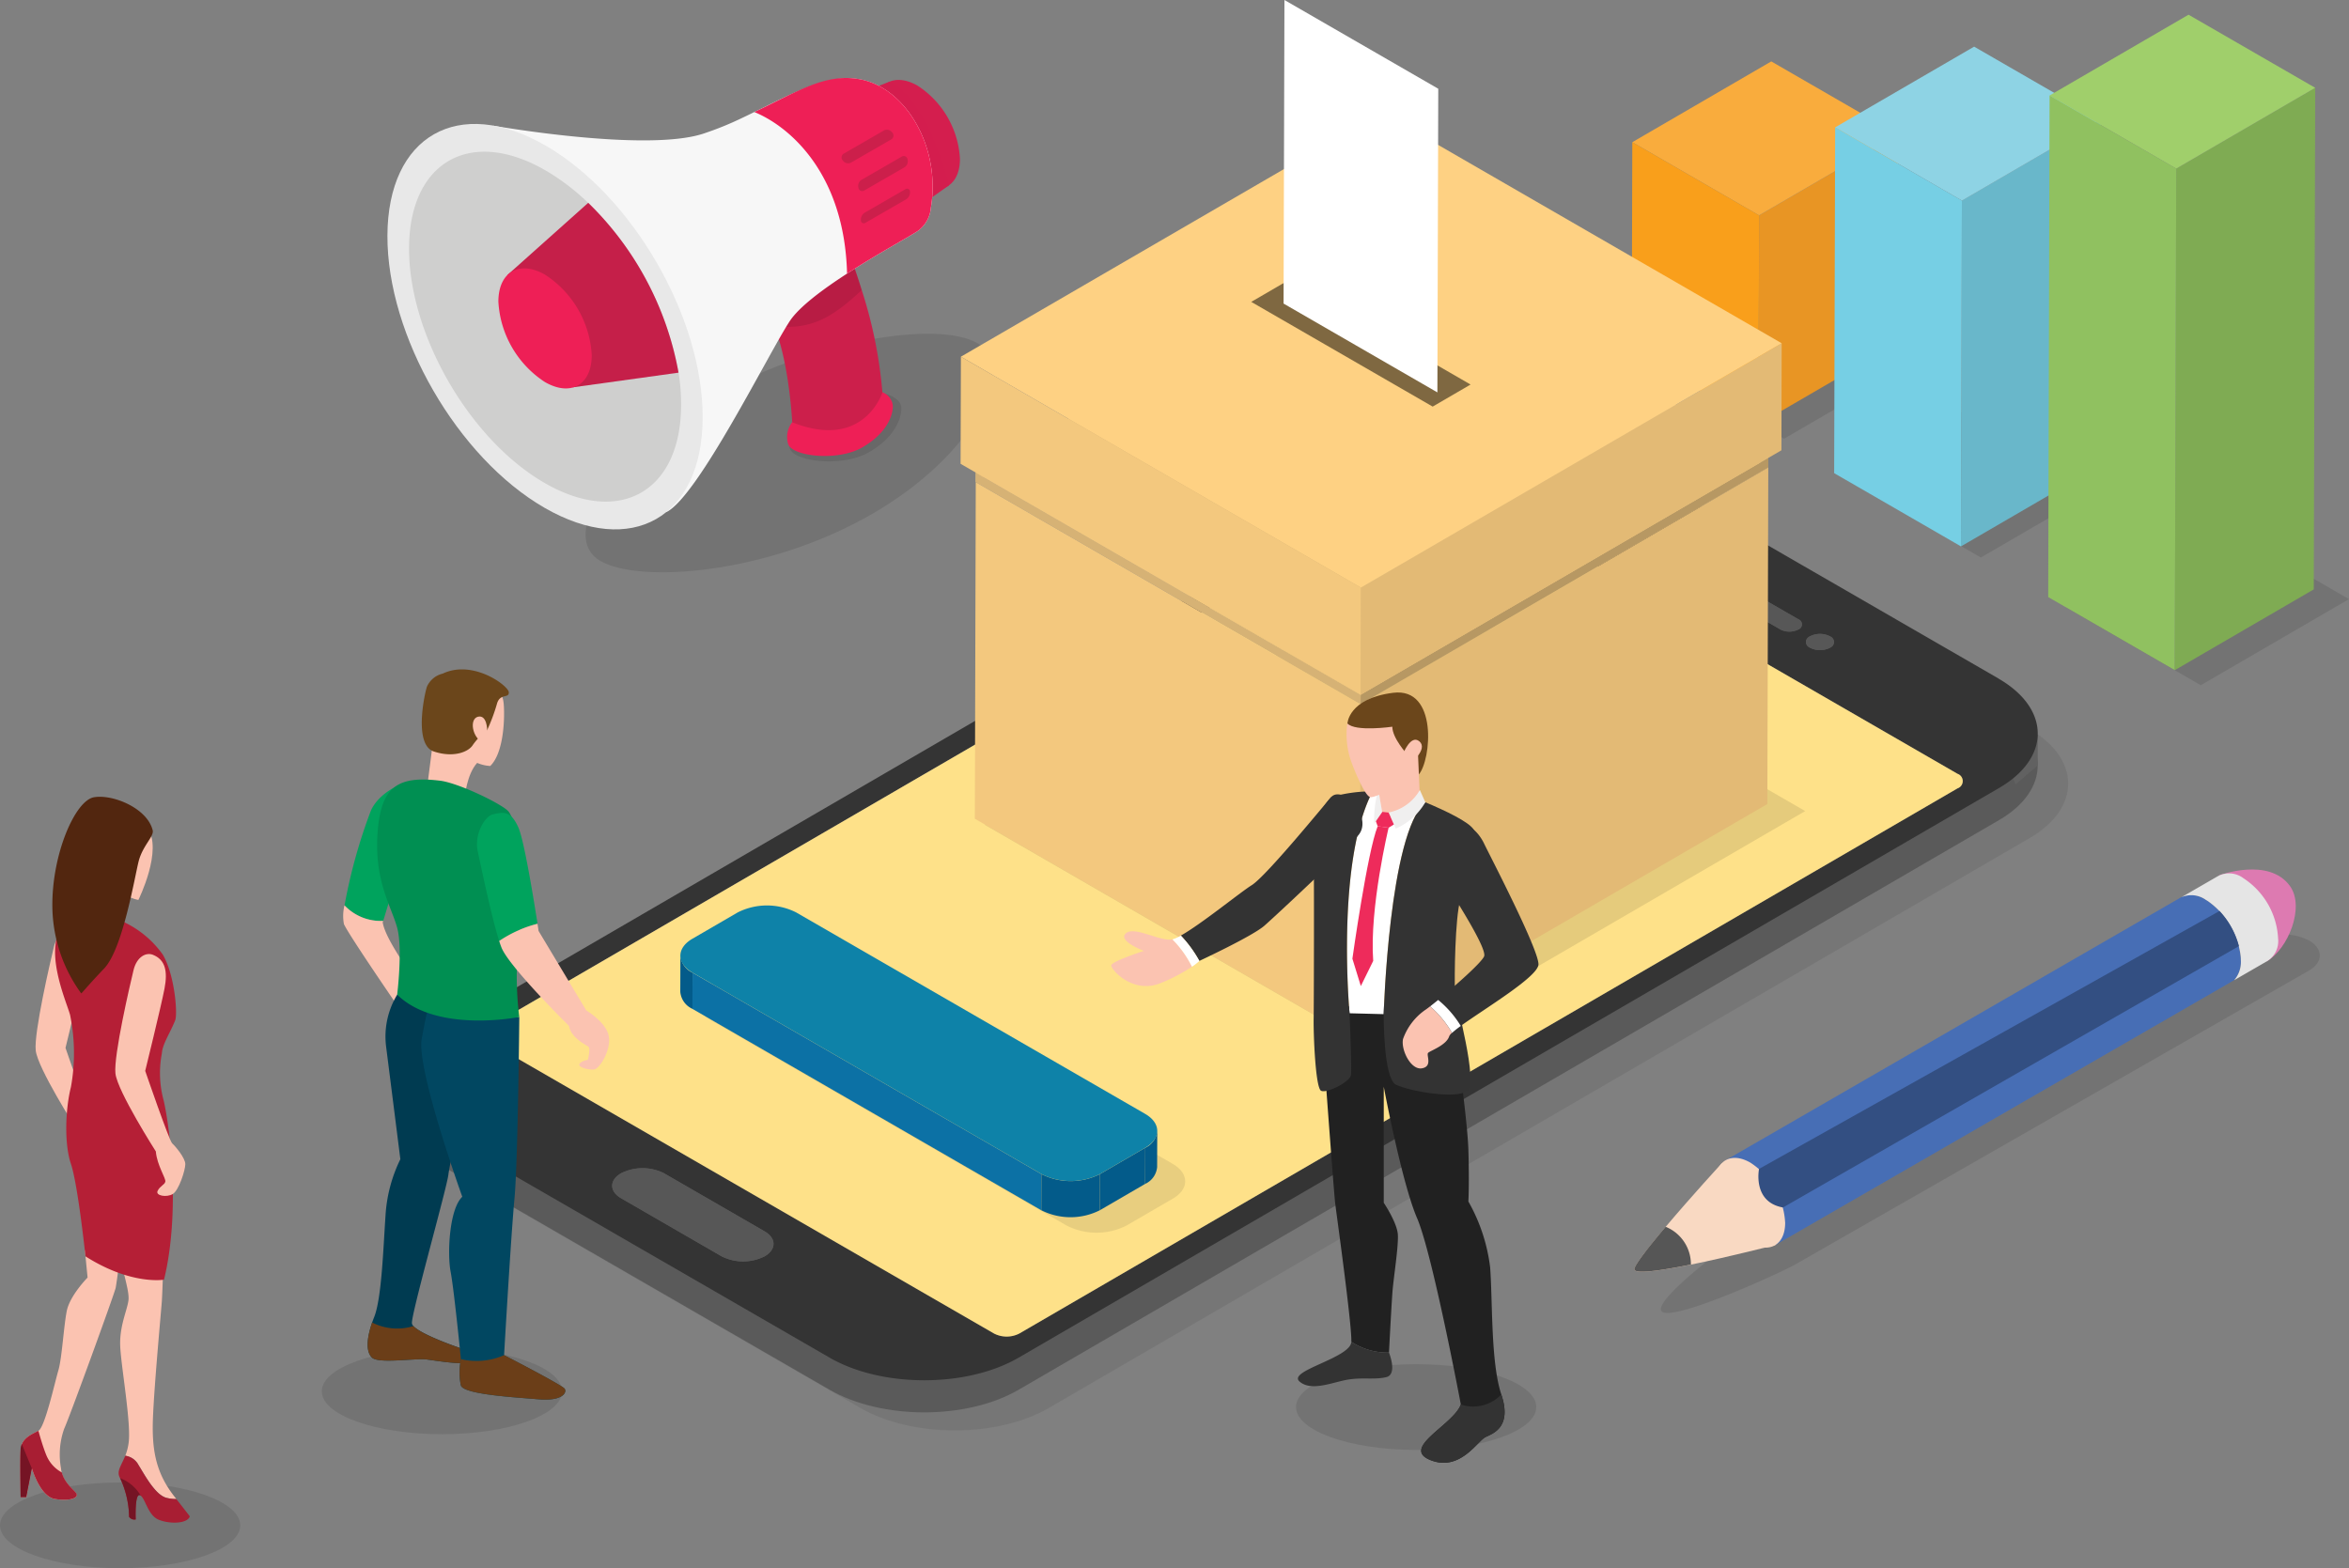 <svg xmlns="http://www.w3.org/2000/svg" width="290.762" height="194.137" viewBox="0 0 290.762 194.137"><rect x="0" y="0" width="290.762" height="194.137" fill="#808080" stroke="none"/><g transform="translate(202.301 107.64)"><g transform="translate(3.288 8.031)" opacity="0.1"><path d="M5242.762,2069.7l63.548-36.361a7.1,7.1,0,0,1,6.412,0c1.758,1.019,1.751,2.692-.023,3.719l-63.548,36.361c-1.766,1.019-14.706,6.925-16.465,5.906s8.311-8.6,10.077-9.625Z" transform="translate(-5232.482 -2032.575)"/></g><path d="M5397.975,1978.161a3.412,3.412,0,0,1-.833,2.451l-.949.552-55.79,32.206-6.3-10.411,56.4-32.564c.031-.023.07-.039.109-.062a3.122,3.122,0,0,1,3.035.335c.1.054.2.125.3.187a9.713,9.713,0,0,1,4.007,6.871A4.01,4.01,0,0,1,5397.975,1978.161Z" transform="translate(-5322.905 -1966.907)" fill="#476eb5"/><g transform="translate(10.035 35.701)"><path d="M5323.534,2388.776c-2.381-1.377-4.326-.272-4.334,2.467a9.495,9.495,0,0,0,4.3,7.454c2.381,1.377,4.327.272,4.334-2.467a9.5,9.5,0,0,0-4.3-7.454Z" transform="translate(-5319.2 -2388.183)" fill="#f9d9c2"/></g><path d="M5207.716,2406.9s-5.625,1.455-10.489,2.443c-3.812.77-7.159,1.253-7,.529.148-.654,1.859-2.817,3.875-5.206,3.1-3.673,6.941-7.866,6.941-7.866C5208.525,2398.831,5207.716,2406.9,5207.716,2406.9Z" transform="translate(-5190.227 -2360.428)" fill="#f9d9c2"/><path d="M5197.228,2502.477c-3.812.77-7.159,1.253-7,.529.148-.653,1.859-2.817,3.875-5.205A5,5,0,0,1,5197.228,2502.477Z" transform="translate(-5190.227 -2453.57)" fill="#565656"/><path d="M6120.2,1930.088s6.194-2.327,8.809,1.346c1.844,2.6-.249,7.773-2.9,9.306Z" transform="translate(-6047.838 -1929.361)" fill="#dd7ab1"/><path d="M6072.468,1943.568a2.915,2.915,0,0,1-1.409,2.848c-.007.008-.007.008-.015.008l-4.015,2.319a3.43,3.43,0,0,0,.832-2.451c0-.14-.007-.288-.016-.428a9.714,9.714,0,0,0-4.007-6.871,3.261,3.261,0,0,0-.3-.187,3.083,3.083,0,0,0-3.035-.335l4.427-2.56a2.935,2.935,0,0,1,3.237.2A9.474,9.474,0,0,1,6072.468,1943.568Z" transform="translate(-5992.784 -1935.037)" fill="#e5e5e5"/><path d="M5387.647,2027.326s-.848,4.108,2.964,4.777l56.436-32.354a10.235,10.235,0,0,0-2.4-4.349Q5416.149,2011.367,5387.647,2027.326Z" transform="translate(-5372.211 -1990.261)" fill="#334f82"/></g><g transform="translate(201.98 1.821)"><g transform="translate(0 5.781)"><g transform="translate(2.132 26.393)" opacity="0.1"><path d="M5213.5,993.56l18.348-10.66,16.722,9.656-18.348,10.66Z" transform="translate(-5213.5 -982.9)"/></g><g transform="translate(15.687 9.057)"><path d="M5387.778,770.1l17.2-10-.069,25.856-17.2,10Z" transform="translate(-5387.7 -760.1)" fill="#e89524"/></g><g transform="translate(0.07)"><path d="M5187,653.7l17.2-10,15.687,9.057-17.2,10Z" transform="translate(-5187 -643.7)" fill="#f9ac3d"/></g><g transform="translate(0 9.999)"><path d="M5201.864,781.257l-.078,25.856-15.687-9.065.07-25.849Z" transform="translate(-5186.1 -772.2)" fill="#f99f1b"/></g></g><g transform="translate(25.055 3.953)"><g transform="translate(1.439 42.936)" opacity="0.1"><path d="M5526.6,1182.66l18.347-10.66,16.722,9.648-18.348,10.66Z" transform="translate(-5526.601 -1172)"/></g><g transform="translate(15.694 9.057)"><path d="M5709.916,746.6l17.2-10L5727,779.411l-17.2,10Z" transform="translate(-5709.8 -736.6)" fill="#69b7ca"/></g><g transform="translate(0.125)"><path d="M5509.7,630.191l17.2-9.991,15.694,9.057-17.2,10Z" transform="translate(-5509.7 -620.2)" fill="#8ed3e4"/></g><g transform="translate(0 9.991)"><path d="M5523.911,757.665l-.117,42.811-15.694-9.065.125-42.811Z" transform="translate(-5508.1 -748.6)" fill="#76cfe4"/></g></g><g transform="translate(51.549)"><g transform="translate(2.163 62.692)" opacity="0.1"><path d="M5876.4,1385.76l18.348-10.66,16.722,9.656-18.348,10.66Z" transform="translate(-5876.4 -1375.1)"/></g><g transform="translate(15.671 9.049)"><path d="M6050.179,695.7l17.2-10-.179,62.093-17.2,10Z" transform="translate(-6050 -685.7)" fill="#7fab53"/></g><g transform="translate(0.171)"><path d="M5850.8,579.4l17.2-10,15.679,9.049-17.2,10Z" transform="translate(-5850.8 -569.4)" fill="#a0cf6b"/></g><g transform="translate(0 9.999)"><path d="M5864.45,706.949l-.18,62.093-15.67-9.049.171-62.093Z" transform="translate(-5848.601 -697.9)" fill="#90c160"/></g></g></g><g transform="translate(47.955 9.657)"><g transform="translate(24.524 31.66)" opacity="0.1"><path d="M3536.83,1085.167c12.893-7.446,28.549-9.843,33.435-7s-.133,13.7-13.026,21.149-28.774,8.652-33.661,5.8.358-12.5,13.251-19.951Z" transform="translate(-3521.771 -1077.005)"/></g><g transform="translate(43.726 21.42)"><path d="M3845.577,1176.237a3.142,3.142,0,0,0-.521,2.894c.56,1.6,6.5,2.3,9.75.436s4.061-4.225,4.031-5.5-2.016-1.766-2.016-1.766Z" transform="translate(-3838.951 -1154.645)" opacity="0.1"/><path d="M3842.885,1173.9a2.97,2.97,0,0,0-.49,2.724c.529,1.51,6.108,2.155,9.158.4s3.821-3.968,3.79-5.174a1.976,1.976,0,0,0-1.292-1.657Z" transform="translate(-3836.509 -1152.708)" fill="#ee1f56"/><path d="M3786.1,962.9s-2.264,7.244-11.166,3.7c0,0-.342-7.244-2.226-11.913a7.147,7.147,0,0,0-2.373-3.4c-4-2.568,0-.428,0-.428l11.547-5.454s.778,1.969,1.665,4.848A56.223,56.223,0,0,1,3786.1,962.9Z" transform="translate(-3768.555 -945.4)" fill="#cc1f4b"/><path d="M3783.537,950.239c-3.556,3.307-6.209,5-10.831,4.443a7.152,7.152,0,0,0-2.374-3.4c-4-2.568,0-.428,0-.428l11.547-5.455C3781.872,945.392,3782.651,947.361,3783.537,950.239Z" transform="translate(-3768.556 -945.4)" opacity="0.1"/></g><g transform="translate(59.642 0.237)"><g transform="translate(0.716)"><path d="M3987.575,673.879c-2.9-1.673-5.268-.327-5.275,3a11.551,11.551,0,0,0,5.237,9.073c2.9,1.673,5.26.335,5.275-3a11.537,11.537,0,0,0-5.237-9.073Z" transform="translate(-3982.3 -673.16)" fill="#d41e4e"/></g><path d="M3975.605,676l-2.505.973s7.672,7.921,6.38,14.317l3.5-2.467S3980.406,678.194,3975.605,676Z" transform="translate(-3973.1 -675.779)" fill="#d41d4e"/></g><path d="M3428.98,686.552a3.944,3.944,0,0,1-1.564,2.832c-.848.607-4.925,2.793-8.808,5.315-3.027,1.961-5.929,4.116-7.1,5.89-2.646,4.038-11.376,21.732-15.251,23.623l-21.46-47.83s18.706,3.307,25.934,1.019a39.732,39.732,0,0,0,4.91-1.984c5.33-2.513,10.271-5.595,14.613-4.762C3425.914,671.737,3430.24,679.09,3428.98,686.552Z" transform="translate(-3361.712 -670.485)" fill="#f7f7f7"/><path d="M3812.149,686.182a3.943,3.943,0,0,1-1.564,2.832c-.848.607-4.926,2.793-8.808,5.314-.319-12.566-7.275-18.286-11.477-20,5.33-2.513,8.785-4.879,13.135-4.046C3809.083,671.367,3813.41,678.72,3812.149,686.182Z" transform="translate(-3744.882 -670.115)" fill="#ee1f56"/><g transform="translate(56.221 6.397)"><path d="M3934.42,752.4l-5.043,2.91a.55.55,0,0,0-.07.856.8.8,0,0,0,.965.257l5.042-2.91a.549.549,0,0,0,.07-.856.8.8,0,0,0-.965-.257Z" transform="translate(-3929.139 -752.329)" fill="#cc1f4b"/></g><g transform="translate(58.276 9.654)"><path d="M3960.954,794.247l-5.042,2.91a.885.885,0,0,0-.342.957.468.468,0,0,0,.693.358l5.042-2.91a.885.885,0,0,0,.342-.957.469.469,0,0,0-.692-.358Z" transform="translate(-3955.542 -794.184)" fill="#cc1f4b"/></g><g transform="translate(58.604 13.704)"><path d="M3965.264,846.308l-5.042,2.91a1.029,1.029,0,0,0-.459.918.361.361,0,0,0,.576.319l5.042-2.91a1.031,1.031,0,0,0,.459-.918.363.363,0,0,0-.576-.319Z" transform="translate(-3959.759 -846.242)" fill="#cc1f4b"/></g><g transform="translate(0 5.687)"><path d="M3226.175,745.875c-10.777-6.225-19.539-1.222-19.577,11.158s8.668,27.467,19.445,33.684,19.538,1.222,19.577-11.158-8.668-27.467-19.445-33.684Z" transform="translate(-3206.598 -743.198)" fill="#e8e8e8"/></g><g transform="translate(2.677 9.124)"><path d="M3274.675,818.757c-.031,10.691-7.594,14.994-16.893,9.625S3240.968,810,3241,799.313s7.594-15,16.893-9.625a27.806,27.806,0,0,1,5.3,4.038,39.045,39.045,0,0,1,11.174,21.024A25.257,25.257,0,0,1,3274.675,818.757Z" transform="translate(-3240.999 -787.374)" fill="#cfcfce"/></g><path d="M3418.865,889.724l-13.1,1.821-8.069-13.92,9.991-8.925A38.992,38.992,0,0,1,3418.865,889.724Z" transform="translate(-3382.831 -853.248)" fill="#c51f49"/><g transform="translate(13.734 23.567)"><path d="M3388.9,973.792c-3.19-1.844-5.789-.366-5.8,3.3a12.707,12.707,0,0,0,5.758,9.975c3.19,1.844,5.789.366,5.8-3.307a12.685,12.685,0,0,0-5.758-9.967Z" transform="translate(-3383.1 -972.998)" fill="#ee1f56"/></g></g><g transform="translate(0 98.643)"><ellipse cx="14.87" cy="5.307" rx="14.87" ry="5.307" transform="translate(0 84.881)" opacity="0.1"/><g transform="translate(2.507)"><g transform="translate(0.008)"><g transform="translate(12.17 56.115)"><path d="M2788.383,2565.713a4.881,4.881,0,0,1-1.229-.148c-1.4-.366-2.708-2.871-3.455-4.062a2.184,2.184,0,0,0-1.642-1.152,6.757,6.757,0,0,0,.412-1.572c.343-2.436-.949-9.555-1.042-12.037s.895-4.451,1.027-5.665-.84-3.743-1.027-5.758l5.385-.42s-.14,5.058-.233,6.373-1.074,11.757-1.121,15.266.553,6.155,2.669,8.855C2788.211,2565.5,2788.3,2565.6,2788.383,2565.713Z" transform="translate(-2781.234 -2534.9)" fill="#fbc3b1"/><path d="M2787.829,2869.509c-.28.933-2.529.98-3.89.4-1.284-.552-1.6-2.552-2.195-2.965h0a.67.67,0,0,0-.1-.054c-.654-.233-.513,3-.513,3a.776.776,0,0,1-.817-.326,11.692,11.692,0,0,0-1.113-4.778c-.49-.871.14-1.509.638-2.778a2.185,2.185,0,0,1,1.642,1.152c.747,1.19,2.054,3.7,3.454,4.062a4.842,4.842,0,0,0,1.23.148C2787.634,2869.237,2787.829,2869.509,2787.829,2869.509Z" transform="translate(-2779.022 -2836.549)" fill="#a81e33"/></g><g transform="translate(0 55.788)"><path d="M2628.044,2553.164a9.55,9.55,0,0,0-.381,4.9,3.124,3.124,0,0,0,.086.5c.381,1.447,1.641,2.225,1.829,2.661.21.49-.8.9-2.661.615s-2.864-3.813-2.864-3.813l-.692,3.579h-.692s-.1-4.591,0-5.945,1.393-1.844,2.194-2.264,2.016-5.945,2.467-7.47.662-5.462,1.043-7.369,2.575-4.132,2.575-4.132l-.335-3.408,4.381-.319a48.546,48.546,0,0,1-.568,5.011C2634.082,2536.964,2628.705,2551.732,2628.044,2553.164Z" transform="translate(-2622.623 -2530.7)" fill="#fbc3b1"/><path d="M2626.916,2830.842c-1.688-.265-2.669-3.182-2.84-3.727-.015-.054-.023-.085-.023-.085v.015l-.692,3.564h-.692s-.1-4.591,0-5.945a1.911,1.911,0,0,1,.148-.623c.381-.9,1.377-1.292,2.046-1.642,0,0,.475,1.774.949,2.941a4.28,4.28,0,0,0,1.953,2.218c.381,1.448,1.642,2.225,1.829,2.661C2629.787,2830.718,2628.776,2831.13,2626.916,2830.842Z" transform="translate(-2622.623 -2799.703)" fill="#a81e33"/></g><path d="M2651.592,2027.33c1.549.607,1.86,2.031,1.447,4.194s-2.389,10.186-2.389,10.186,2.972,8.652,3.338,8.972,1.626,1.8,1.626,2.568-.8,3.245-1.548,3.7-2.194.226-1.875-.4.856-.724.949-1.129-1.035-2.031-1.175-3.742c0,0-4.754-7.438-5-9.649s1.837-11.135,2.241-12.8S2650.759,2027,2651.592,2027.33Z" transform="translate(-2645.057 -2010.626)" fill="#fbc3b1"/><path d="M2761.54,1860.953c.373,1.237,2.334,2.49,3.7,2.731,0,0,3.1-6.225,1.1-8.956S2760.738,1858.292,2761.54,1860.953Z" transform="translate(-2750.625 -1850.918)" fill="#fbc3b1"/><path d="M2683.037,1999.5a12.394,12.394,0,0,1,8.255,5.065c1.5,2.552,1.852,7.345,1.541,8.139-.638,1.6-1.572,2.926-1.649,4.093a12.912,12.912,0,0,0,.225,5.851c.825,3.6,2.062,13.881.039,22.168,0,0-4.054.716-9.719-2.887,0,0-.941-8.894-1.8-11.438s-.677-6.863,0-9.532a23.523,23.523,0,0,0-.109-8.925c-.451-1.688-3.634-8.629-.467-11.633A5.61,5.61,0,0,1,2683.037,1999.5Z" transform="translate(-2673.662 -1985.04)" fill="#b51f36"/><path d="M2778.392,2063.938c1.548.607,1.86,2.031,1.447,4.194s-2.389,10.185-2.389,10.185,2.972,8.653,3.338,8.971,1.626,1.805,1.626,2.568-.8,3.245-1.548,3.7-2.194.226-1.875-.4.856-.723.949-1.128-1.035-2.031-1.175-3.743c0,0-4.754-7.439-5-9.648s1.836-11.135,2.241-12.8S2777.567,2063.611,2778.392,2063.938Z" transform="translate(-2761.991 -2044.386)" fill="#fbc3b1"/><path d="M2686,1817.876c.187.747-1.237,1.906-1.728,3.8s-1.953,10.862-4.279,13.306-2.848,3.19-2.848,3.074a18.567,18.567,0,0,1-3.564-10.691c-.078-6.528,2.817-13.166,5.143-13.578S2685.331,1815.137,2686,1817.876Z" transform="translate(-2669.615 -1813.731)" fill="#52260f"/></g><path d="M2783.944,2899.864a.614.614,0,0,0-.1-.055c-.653-.233-.513,3-.513,3a.777.777,0,0,1-.817-.327,11.682,11.682,0,0,0-1.112-4.777A4.954,4.954,0,0,1,2783.944,2899.864Z" transform="translate(-2769.038 -2813.356)" fill="#751424"/><path d="M2623.952,2846.5l-.692,3.564h-.692s-.1-4.591,0-5.945a1.921,1.921,0,0,1,.147-.623Z" transform="translate(-2622.523 -2763.374)" fill="#751424"/></g></g><g transform="translate(50.554 13.905)"><g transform="translate(0 40)"><path d="M3240.2,2270.506v-3.649l1.751-.257.171,4.965-.8,2.389Z" transform="translate(-3240.186 -2186.625)" fill="#616161"/><path d="M3436.824,1319.966l-47.278-27.3c-6.45-3.727-16.97-3.727-23.382,0L3244.8,1363.2c-6.412,3.727-6.373,9.82.078,13.547l47.278,27.3c6.451,3.727,16.97,3.727,23.382,0l121.369-70.527C3443.313,1329.786,3443.274,1323.693,3436.824,1319.966Z" transform="translate(-3240.011 -1285.899)" fill="#616161"/><path d="M3485.324,1348.666l-47.278-27.3c-6.45-3.727-16.97-3.727-23.382,0L3293.3,1391.9c-6.412,3.727-6.373,9.82.078,13.547l47.277,27.3c6.451,3.727,16.971,3.727,23.382,0l121.369-70.527C3491.813,1358.486,3491.774,1352.393,3485.324,1348.666Z" transform="translate(-3284.737 -1312.366)" fill="#1e1e1e" opacity="0.1"/><path d="M5780.35,1718.8V1715l-4.35,2.015,1.595,4.14Z" transform="translate(-5578.673 -1677.945)" fill="#616161"/><path d="M3266.341,1333.215c-1.471-.848-1.479-2.241-.016-3.089a5.915,5.915,0,0,1,5.338,0l12.434,7.182c1.471.848,1.479,2.241.016,3.089a5.915,5.915,0,0,1-5.338,0l-12.434-7.182Zm-16.387-19.367a.953.953,0,0,1-.008-1.805l116.14-67.493a3.445,3.445,0,0,1,3.12,0l62.552,36.112a.953.953,0,0,1,.008,1.805l-116.14,67.493a3.428,3.428,0,0,1-3.112,0l-62.56-36.112Zm146.245-58.926a.676.676,0,0,1-.008-1.276,2.438,2.438,0,0,1,2.2,0l13.648,7.882a.675.675,0,0,1,.008,1.276,2.455,2.455,0,0,1-2.21,0l-13.64-7.882Zm17.313,10.139c-.685-.4-.685-1.035-.008-1.424a2.736,2.736,0,0,1,2.459,0,.753.753,0,0,1,.008,1.424,2.736,2.736,0,0,1-2.459,0Zm23.312,3.8-47.278-27.3c-6.45-3.727-16.97-3.727-23.382,0L3244.8,1312.1c-6.412,3.727-6.373,9.82.078,13.547l47.278,27.3c6.451,3.727,16.97,3.727,23.382,0l121.369-70.527c6.412-3.727,6.373-9.82-.078-13.547Z" transform="translate(-3240.011 -1238.775)" fill="#343434"/><path d="M3541.915,1344.685l-62.552-36.112a3.444,3.444,0,0,0-3.12,0l-116.14,67.493a.954.954,0,0,0,.008,1.805l62.552,36.112a3.428,3.428,0,0,0,3.113,0l116.14-67.493a.953.953,0,0,0,0-1.805Z" transform="translate(-3350.167 -1302.798)" fill="#fee189"/><path d="M3583.026,2412.343l-12.434-7.182a5.917,5.917,0,0,0-5.338,0c-1.463.848-1.455,2.241.015,3.089l12.434,7.182a5.917,5.917,0,0,0,5.338,0c1.463-.848,1.455-2.241-.016-3.089Z" transform="translate(-3538.94 -2313.817)" fill="#575757"/><path d="M5257.767,1434.57l-13.648-7.882a2.438,2.438,0,0,0-2.2,0,.673.673,0,0,0,.007,1.276l13.648,7.882a2.456,2.456,0,0,0,2.21,0,.678.678,0,0,0-.016-1.276Z" transform="translate(-5085.729 -1411.824)" fill="#575757"/><path d="M5466.153,1554.773a2.687,2.687,0,0,0-2.459,0,.752.752,0,0,0,.008,1.424,2.737,2.737,0,0,0,2.459,0c.677-.389.669-1.027-.008-1.424Z" transform="translate(-5290.2 -1529.91)" fill="#575757"/></g><g transform="translate(68.348)"><g transform="translate(1.766 15.266)"><path d="M4156.3,1499.353l52.086-30.253,49.511,28.58-52.086,30.26Z" transform="translate(-4155.117 -1426.444)" opacity="0.1"/><g transform="translate(0.117)"><path d="M4142.6,950.235l50.468-29.335v1.2L4142.6,951.425Z" transform="translate(-4142.6 -920.9)" fill="#fed183"/></g><g transform="translate(0.117 29.335)"><path d="M4190.236,1325.4l-.008,1.191-47.628-27.5v-1.19Z" transform="translate(-4142.6 -1297.9)" fill="#d6b275"/></g><g transform="translate(0 29.335)"><path d="M4141.217,1297.9v1.19l47.628,27.5-.117,41.667L4141.1,1340.75Z" transform="translate(-4141.1 -1297.9)" fill="#f3c87e"/></g><g transform="translate(1.144 1.198)"><path d="M4252.869,963.8l-47.628-27.5L4155.8,965.028l46.608,26.907-.007,1.19Z" transform="translate(-4155.8 -936.3)" fill="#fed183"/></g><g transform="translate(47.628 28.697)"><path d="M4753.317,1319.027l50.468-29.327-.117,41.668-50.468,29.327Z" transform="translate(-4753.2 -1289.7)" fill="#e3ba75"/></g><g transform="translate(47.745 27.506)"><path d="M4754.708,1303.727l50.46-29.327v1.19l-50.468,29.327Z" transform="translate(-4754.7 -1274.4)" fill="#b79863"/></g><g transform="translate(0.117)"><path d="M4142.6,950.235l50.468-29.335,47.627,27.506-50.459,29.327Z" transform="translate(-4142.6 -920.9)" fill="#d6b275"/></g></g><g transform="translate(49.519 28.588)"><path d="M4754.831,1122.353l52.086-30.253-.031,13.251-52.086,30.261Z" transform="translate(-4754.8 -1092.1)" fill="#e3ba75"/></g><g transform="translate(0.039)"><path d="M4118.9,754.953l52.086-30.253,49.511,28.588-52.086,30.253Z" transform="translate(-4118.9 -724.7)" fill="#fed183"/></g><g transform="translate(0 30.253)"><path d="M4167.95,1142.088l-.031,13.259-49.519-28.587.039-13.259Z" transform="translate(-4118.4 -1113.5)" fill="#f3c87e"/></g><g transform="translate(35.98 20.736)" opacity="0.5"><path d="M4607.947,1004.163,4585.492,991.2l-4.692,2.731,22.456,12.963Z" transform="translate(-4580.8 -991.2)"/></g></g><g transform="translate(33.652 98.189)"><g transform="translate(2.109 5.595)" opacity="0.1"><path d="M3758.448,2084.894c2.046,1.183,2.054,3.113.023,4.295l-5.742,3.338a8.192,8.192,0,0,1-7.416,0l-44.173-25.506c-2.046-1.183-2.054-3.112-.023-4.3l5.742-3.338a8.194,8.194,0,0,1,7.415,0Z" transform="translate(-3699.6 -2058.5)" fill="#1e1e1e"/></g><g transform="translate(0 6.209)"><path d="M3672.5,2070.874l.015-4.474a2.568,2.568,0,0,0,1.51,2.116l-.016,4.474A2.543,2.543,0,0,1,3672.5,2070.874Z" transform="translate(-3672.499 -2066.4)" fill="#035b8a"/></g><g transform="translate(57.541 27.911)"><path d="M4413.5,2345.3l-.016,4.474a2.544,2.544,0,0,1-1.486,2.085l.016-4.474A2.56,2.56,0,0,0,4413.5,2345.3Z" transform="translate(-4412 -2345.3)" fill="#035b8a"/></g><g transform="translate(51.931 29.996)"><path d="M4345.526,2372.1l-.016,4.474-5.61,3.261.016-4.475Z" transform="translate(-4339.9 -2372.1)" fill="#035b8a"/></g><g transform="translate(1.502 8.326)"><path d="M3735,2118.531l-.016,4.474-43.184-24.931.015-4.474Z" transform="translate(-3691.8 -2093.6)" fill="#0c71a5"/></g><g transform="translate(44.687 33.256)"><path d="M4254.06,2414l-.016,4.474a8.028,8.028,0,0,1-7.244,0l.016-4.474A8.027,8.027,0,0,0,4254.06,2414Z" transform="translate(-4246.8 -2414)" fill="#035b8a"/></g><g transform="translate(0.012)"><path d="M3730.171,2012.394c2,1.152,2.008,3.043.023,4.194l-5.61,3.26a8.027,8.027,0,0,1-7.244,0l-43.185-24.931c-2-1.152-2.007-3.042-.023-4.194l5.611-3.26a8.026,8.026,0,0,1,7.244,0Z" transform="translate(-3672.649 -1986.6)" fill="#0e82a8"/></g></g></g><g transform="translate(137.553 85.732)"><ellipse cx="14.87" cy="5.307" rx="14.87" ry="5.307" transform="translate(22.869 83.148)" opacity="0.1"/><g transform="translate(23.105 38.85)"><path d="M4692.443,2171.47c.187,1.517,2.093,15.165,2,17.165a8.266,8.266,0,0,0,4.661,1.331s.288-5.618.428-7.47.762-5.657.669-7.143-1.743-3.937-1.743-3.937v-14.364s2.217,11.843,4.124,16.27,5.416,23.063,5.416,23.063c-.894,2.513-7.47,5.369-3.789,6.871s5.859-2.381,6.871-2.848,3.252-1.292,1.93-5.26-1.066-11.594-1.385-15.733a21.823,21.823,0,0,0-2.693-8.155s.125-2.132,0-6.4-2.1-17.756-2.1-17.756H4690.6C4690.592,2147.1,4692.257,2169.945,4692.443,2171.47Z" transform="translate(-4687.832 -2147.1)" fill="#212121"/><path d="M4852.207,2772.807c3.681,1.51,5.859-2.381,6.871-2.848s3.253-1.292,1.93-5.26a4.825,4.825,0,0,1-5.011,1.237C4855.1,2768.442,4848.519,2771.3,4852.207,2772.807Z" transform="translate(-4835.837 -2716.644)" fill="#333"/><path d="M4655.212,2685.794c1.478,1.331,4.233.047,6.092-.233s3.19.046,4.646-.288.35-3.042.35-3.042a8.343,8.343,0,0,1-4.661-1.331C4661.539,2682.9,4653.742,2684.464,4655.212,2685.794Z" transform="translate(-4655.028 -2639.365)" fill="#333"/></g><path d="M4733.447,1832.321l4.225.109s.662-22.347,5.151-26.222c-1.19-.506-2.186-.887-2.59-1.043a11.935,11.935,0,0,0-3.929-.311C4731.727,1813.6,4733.447,1832.321,4733.447,1832.321Z" transform="translate(-4703.949 -1792.614)" fill="#fff"/><path d="M4872.934,1881.373c2.988-2.163,9.625-6.124,9.625-7.633,0-1.906-5.976-13.376-6.724-14.932s-2.373-3.229-4.474-2.14a3.907,3.907,0,0,0-1.4,5.291c.467.879,6.373,9.68,5.866,10.808-.373.825-3.641,3.7-5.7,5.385A12.391,12.391,0,0,1,4872.934,1881.373Z" transform="translate(-4829.679 -1840.095)" fill="#333"/><path d="M4471.088,1830.45s6.575-3.058,8.062-4.365,10.349-9.586,11.663-11.244-.552-3.984-.552-3.984c-.9-.848-2.186-1.424-2.855-.685s-8.007,9.757-9.828,10.9c-1.5.941-6.271,4.84-8.777,6.24A15.456,15.456,0,0,1,4471.088,1830.45Z" transform="translate(-4460.187 -1797.225)" fill="#333"/><path d="M4358.095,2031.892c-.039.506,2.677,3.649,6.194,2.163a21.8,21.8,0,0,0,3.8-2,12.934,12.934,0,0,0-2.42-3.385.921.921,0,0,1-.187.031c-1.572.132-4.583-1.7-5.595-.763s2.249,2.163,2.249,2.163S4358.142,2031.386,4358.095,2031.892Z" transform="translate(-4358.094 -1998.115)" fill="#fbc3b1"/><path d="M4455.4,2035.067a12.971,12.971,0,0,1,2.42,3.385,7.924,7.924,0,0,0,.9-.7l.015-.016a15.445,15.445,0,0,0-2.287-3.136A5.24,5.24,0,0,1,4455.4,2035.067Z" transform="translate(-4447.829 -2004.503)" fill="#fff"/><path d="M4793.02,1857.368c1.6.778,7.292,1.813,8.785.8s-1.424-11-1.494-12.465,0-9.026.677-11.267,2.45-7.143,1.672-8.606c-.521-.973-3.634-2.436-6.015-3.431-4.489,3.875-5.151,26.222-5.151,26.222S4791.425,1856.59,4793.02,1857.368Z" transform="translate(-4757.771 -1808.815)" fill="#333"/><path d="M4680.893,1842.161c.708.358,3.587-1.1,3.7-1.953s-.179-7.641-.179-7.641-1.719-18.721,2.856-27.467a17.752,17.752,0,0,0-5.136.716,8.1,8.1,0,0,0-2.163,6.03c.071,3.237.032,19.554,0,21.4S4680.185,1841.8,4680.893,1842.161Z" transform="translate(-4654.919 -1792.86)" fill="#333"/><path d="M4777.285,1805.608l-1,1.455a12.658,12.658,0,0,1,.506-4.163Z" transform="translate(-4743.732 -1790.832)" fill="#f0efef"/><path d="M4746.181,1860.687s-2.389,9.928-1.906,16.488l-1.533,3.113-1.042-3.385s1.844-13.2,3.128-16.4Z" transform="translate(-4711.851 -1843.95)" fill="#ee2b5b"/><path d="M4735.381,1670.9c-1.852.2-2.98.84-3.275,2.233a10.2,10.2,0,0,0,.373,4.085c.2.724,1.8,4.778,2.521,4.84s4.691-1.712,4.754-4.256,0-6.256-.755-6.49A29.472,29.472,0,0,0,4735.381,1670.9Z" transform="translate(-4702.918 -1669.103)" fill="#fbc3b1"/><path d="M4741.2,1655.46s-1.844-2-1.844-3.424c0,0-4.568.661-5.556-.4,0,0,.109-3.1,5.665-3.8s4.723,8.341,3.159,10.123Z" transform="translate(-4704.566 -1647.804)" fill="#6b461b"/><path d="M4783.729,1737.3l.257,5.991s-.125,2.972-4.567,2.436l-.918-5.369Z" transform="translate(-4745.788 -1730.336)" fill="#fbc3b1"/><path d="M4822.3,1724.645s.949-2.474,2.031-1.541-1.058,2.864-1.735,2.918Z" transform="translate(-4786.18 -1717.051)" fill="#fbc3b1"/><path d="M4803.168,1802.9l.677,1.517a7.818,7.818,0,0,1-3.665,3.26l-.879-1.992A5.743,5.743,0,0,0,4803.168,1802.9Z" transform="translate(-4764.97 -1790.832)" fill="#f0efef"/><path d="M4780.58,1837.786l-.778-.086-.8,1.159.226.622,1.354.179.653-.4Z" transform="translate(-4746.249 -1822.924)" fill="#ee2b5b"/><path d="M4824.118,2154.772c1.354-.233.521-1.634.762-1.906s2.265-.934,2.615-2.062a1.16,1.16,0,0,1,.343-.42,12.68,12.68,0,0,0-2.708-3.284c-.272.21-.475.365-.591.436a7.405,7.405,0,0,0-2.762,3.618C4821.511,2152.516,4822.756,2155.006,4824.118,2154.772Z" transform="translate(-4785.664 -2108.25)" fill="#fbc3b1"/><path d="M4865.4,2137.694a12.675,12.675,0,0,1,2.708,3.284h0a12.239,12.239,0,0,1,1.082-.856,12.518,12.518,0,0,0-2.8-3.221C4866.006,2137.219,4865.664,2137.484,4865.4,2137.694Z" transform="translate(-4825.926 -2098.843)" fill="#fff"/></g><g transform="translate(158.881)"><path d="M4651.349,556.987,4632.309,546l-.108,37.582,19.04,10.995Z" transform="translate(-4632.2 -546)" fill="#fff"/></g><g transform="translate(39.831 82.868)"><ellipse cx="14.87" cy="5.307" rx="14.87" ry="5.307" transform="translate(0 84.067)" opacity="0.1"/><g transform="translate(2.645)"><path d="M3146.858,1796.914c-.895,2.482-3.283,10.427-3.672,11.7a6.194,6.194,0,0,1-4.786-1.922,66.222,66.222,0,0,1,3.276-11.773c1.082-2.319,4.186-3.642,4.832-3.362C3148.344,1792.369,3147.831,1794.214,3146.858,1796.914Z" transform="translate(-3138.228 -1777.476)" fill="#00a35d"/><path d="M3147.138,1998.328c-.6,1.618-2.972,2.334-2.972,2.334s-7.236-10.481-7.882-11.944a5.465,5.465,0,0,1,.07-2.319,6.139,6.139,0,0,0,4.785,1.922c-.031.117-.054.179-.054.179C3141.473,1991.2,3147.138,1998.328,3147.138,1998.328Z" transform="translate(-3136.189 -1957.19)" fill="#fbc3b1"/><path d="M3315.176,1634.6c2.661.514,3.276.84,3.377,2.762s-.1,5.812-1.689,7.361a4.779,4.779,0,0,1-4.35-3.571C3311.6,1637.673,3315.176,1634.6,3315.176,1634.6Z" transform="translate(-3298.656 -1632.764)" fill="#fbc3b1"/><path d="M3270.647,1722.7l-.747,5.828s2.4,1.657,4.715.848c0,0,.366-3.322,2.093-4.3Z" transform="translate(-3259.496 -1714.009)" fill="#fbc3b1"/><g transform="translate(3.033 40.267)"><path d="M3187.633,2174.027c-1,.28-3.673-.163-5.112-.358s-5.992.56-6.824-.242c-.755-.716-.669-2.342.023-4.341.078-.226.163-.451.257-.685.918-2.319,1.12-8.466,1.4-12.582a18.314,18.314,0,0,1,1.836-6.948s-1.276-10.1-1.759-13.9a9.985,9.985,0,0,1,1.37-6.474l10.489,1.883s-3.953,18.683-4.155,20.4-4.63,17.328-4.513,18.41a.6.6,0,0,0,.179.327c.989,1.105,5.735,2.708,5.735,2.708C3187.75,2172.867,3188.629,2173.747,3187.633,2174.027Z" transform="translate(-3175.165 -2128.5)" fill="#003b51"/><path d="M3187.633,2655.041c-1,.28-3.673-.164-5.112-.358s-5.992.56-6.824-.241c-.755-.716-.669-2.342.023-4.342a6.818,6.818,0,0,0,5.112.443c.988,1.105,5.735,2.708,5.735,2.708C3187.75,2653.882,3188.629,2654.761,3187.633,2655.041Z" transform="translate(-3175.165 -2609.514)" fill="#6b3e18"/></g><g transform="translate(9.671 42.479)"><path d="M3274.995,2204.81c-2.98-.257-9.181-.591-9.609-1.7a7.846,7.846,0,0,1,0-3.237v-.031c-.055-.583-.864-8.715-1.276-10.847-.42-2.21-.171-7.734,1.447-9.26,0,0-5.7-15.811-5.019-19.546s.677-3.245.677-3.245l11.4.537s-.171,18.005-.6,22.51-1.284,19.359-1.284,19.359,7.151,3.68,7.486,4.147S3277.967,2205.067,3274.995,2204.81Z" transform="translate(-3260.482 -2156.928)" fill="#014761"/><path d="M3330.9,2707.562c-2.98-.257-9.182-.591-9.61-1.7a7.854,7.854,0,0,1,0-3.237v-.031a8.523,8.523,0,0,0,5.354-.5s7.151,3.68,7.485,4.147S3333.869,2707.819,3330.9,2707.562Z" transform="translate(-3316.383 -2659.68)" fill="#6b3e18"/></g><path d="M3198.1,1786.392c2.342.288,7.851,2.98,8.5,3.844s2.653,6.069,1.572,13.329a42.427,42.427,0,0,0-.273,12.076s-10.185,2.062-15.11-2.762c0,0,.708-5.688,0-8.287s-2.817-5.742-2.436-11.594S3192.8,1785.746,3198.1,1786.392Z" transform="translate(-3186.103 -1772.612)" fill="#008f52"/><path d="M3356.61,1853.01a15.1,15.1,0,0,0-4.747,2.124c-.941-2.949-2.241-9.174-2.653-11.1-.459-2.14.9-4.326,1.852-4.559,1.494-.374,2.28-.35,3.167,1.587C3354.961,1842.662,3356.2,1850.373,3356.61,1853.01Z" transform="translate(-3332.551 -1821.521)" fill="#00a35d"/><path d="M3396.157,2033.829c-.685.086-1.992-.257-1.828-.654s1.058-.545,1.058-.545.343-1.424.055-1.626-2.171-1.113-2.4-2.568c0,0-7.415-7.306-8.357-9.7-.094-.233-.187-.506-.288-.817a15.1,15.1,0,0,1,4.747-2.124c.086.552.132.887.132.887l5.906,9.843s2.4,1.4,2.77,3.112S3396.842,2033.743,3396.157,2033.829Z" transform="translate(-3365.087 -1984.302)" fill="#fbc3b1"/><path d="M3269.365,1618.508a22.741,22.741,0,0,0,1.191-3.182c.365-1.44,1.509-.677,1.486-1.486s-4.427-4.1-8.178-2.319a2.86,2.86,0,0,0-1.969,1.65c-.381,1.268-1.564,7.182.864,7.991s4.3.062,4.832-.809A8.572,8.572,0,0,1,3269.365,1618.508Z" transform="translate(-3251.537 -1610.999)" fill="#6b461b"/><path d="M3344.2,1687.652s-.023-1.914-1.136-1.65-.731,2.646.677,3.237Z" transform="translate(-3326.369 -1680.143)" fill="#fbc3b1"/></g></g></svg>